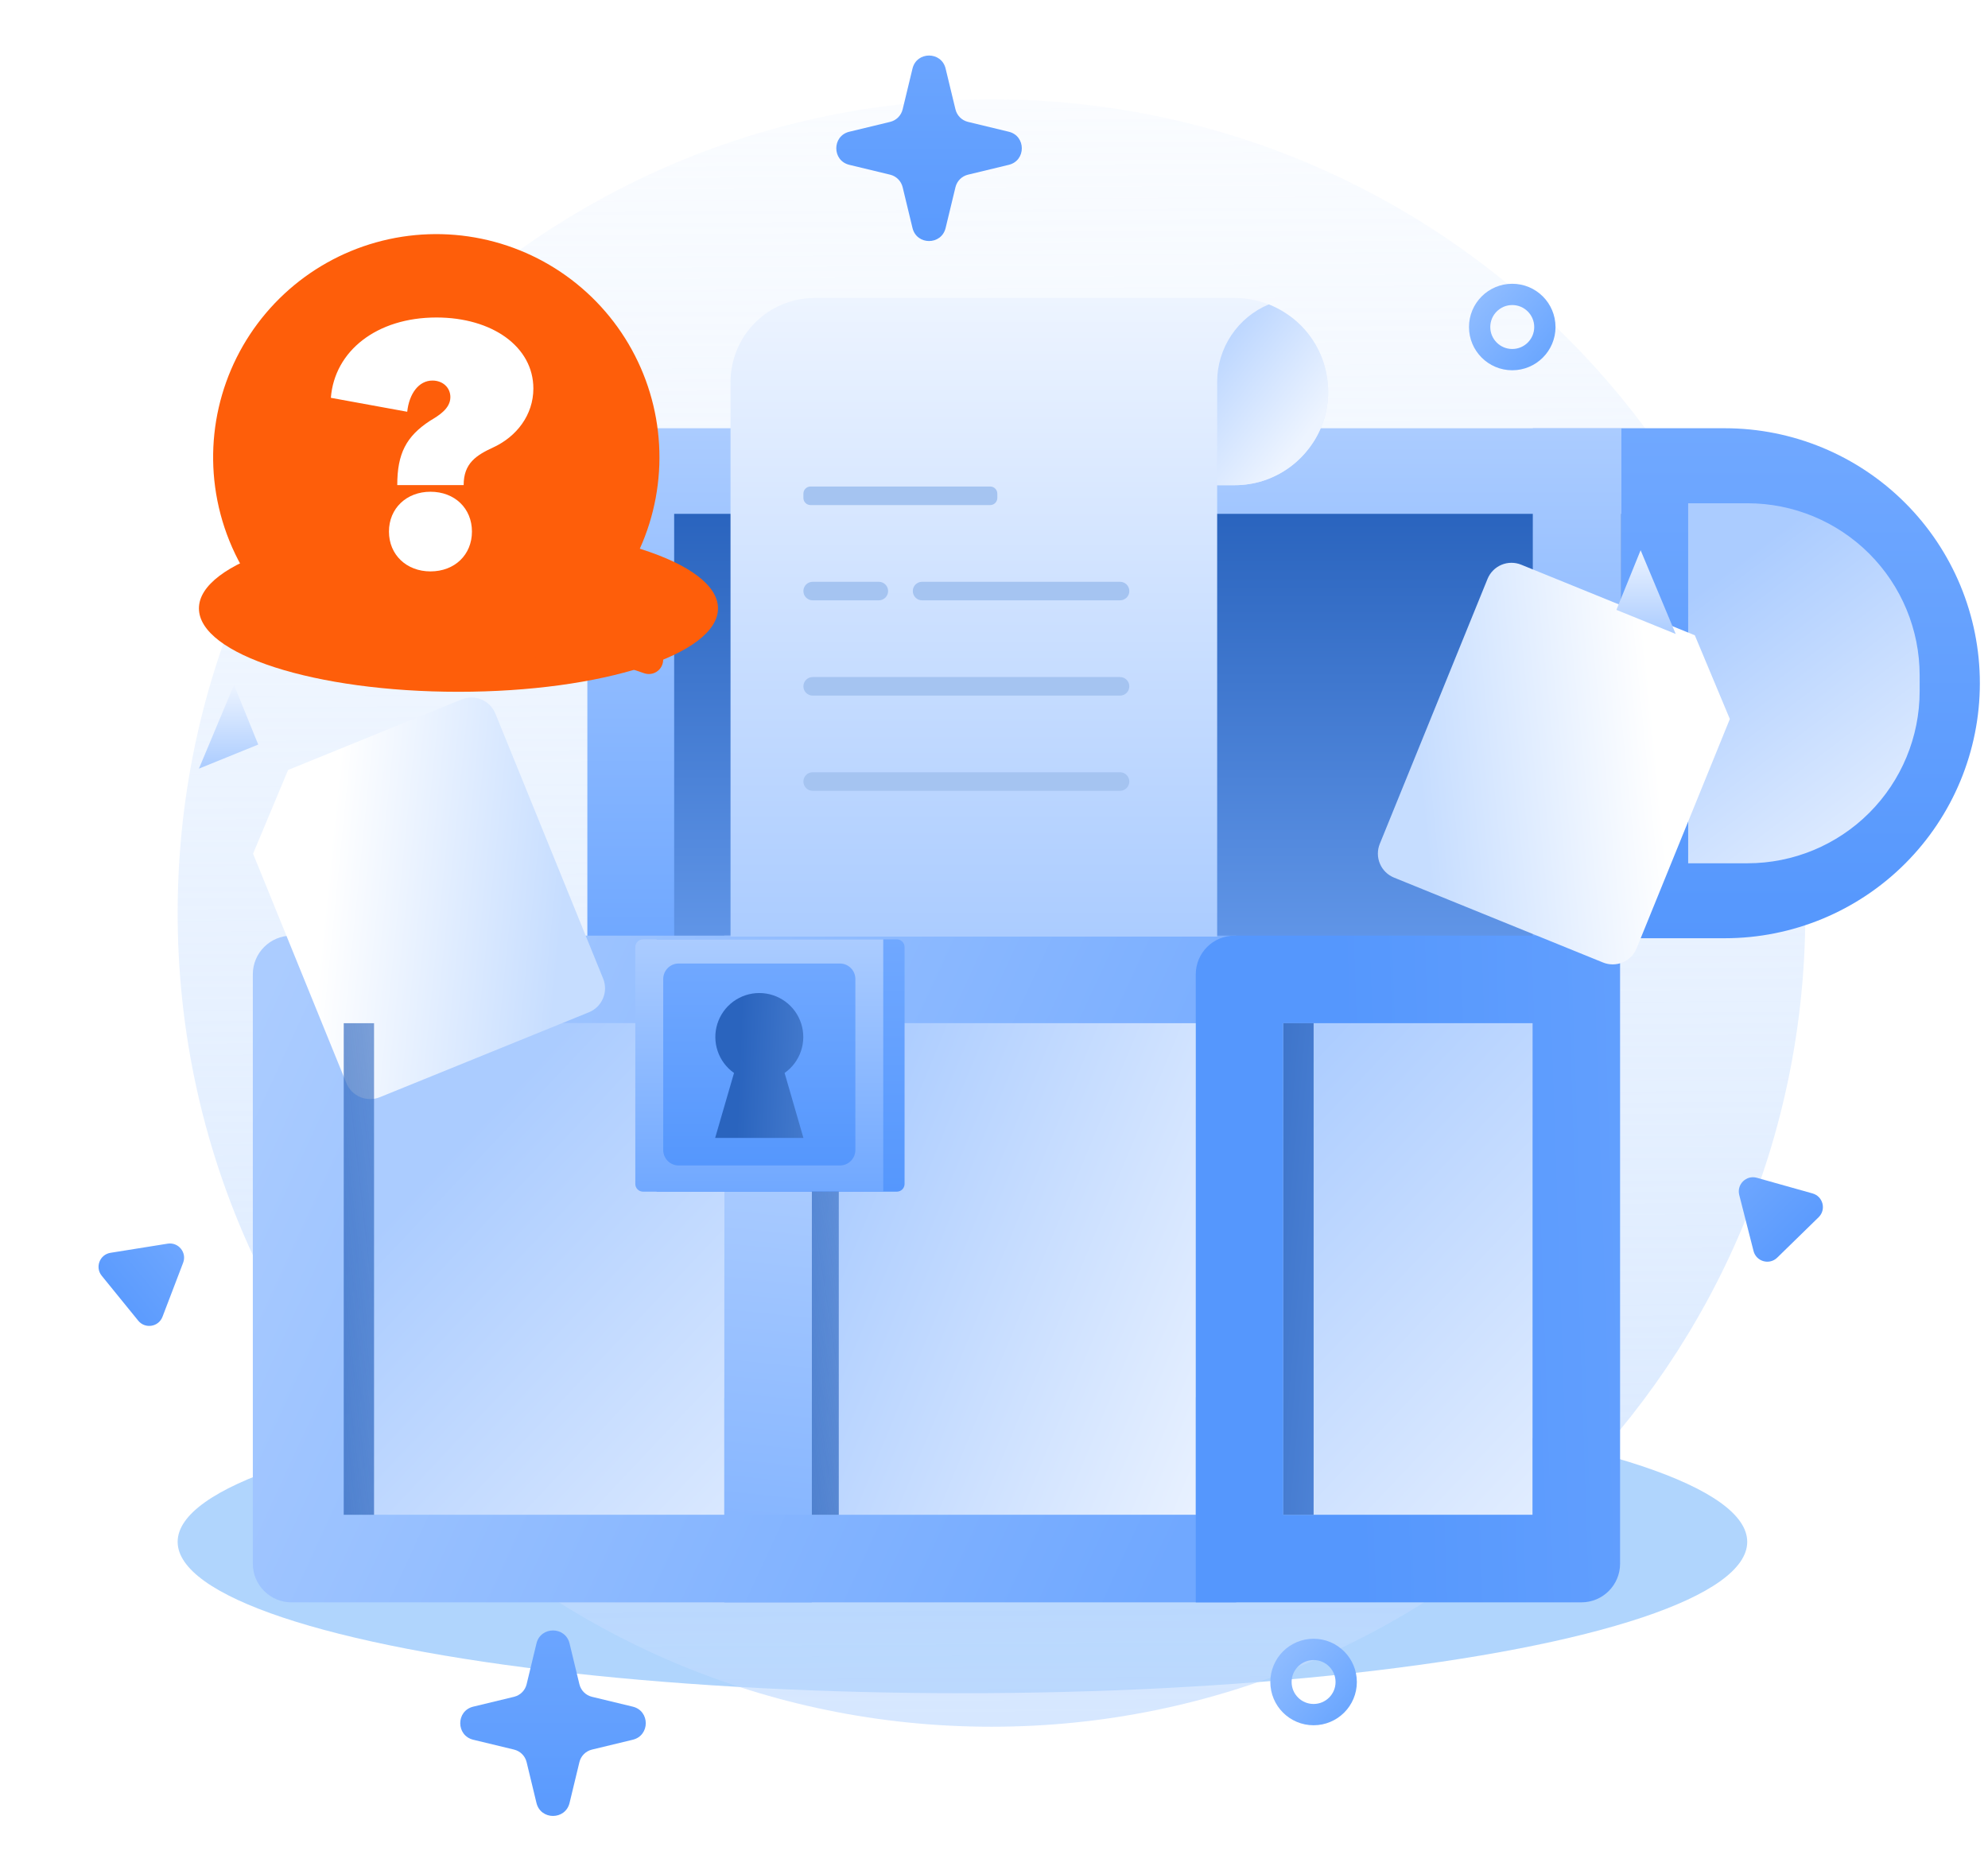 <svg width="244" height="230" viewBox="0 0 244 230" fill="none" xmlns="http://www.w3.org/2000/svg">
<g filter="url(#filter0_f_74_8906)">
<ellipse cx="118.126" cy="189.268" rx="96.322" ry="18.582" fill="#1F88F8" fill-opacity="0.35"/>
</g>
<path d="M121.692 211.966C176.858 211.966 221.579 167.245 221.579 112.079C221.579 56.913 176.858 12.192 121.692 12.192C66.526 12.192 21.805 56.913 21.805 112.079C21.805 167.245 66.526 211.966 121.692 211.966Z" fill="url(#paint0_linear_74_8906)"/>
<path d="M198.964 52.569H72.09V115.18H198.964V52.569Z" fill="url(#paint1_linear_74_8906)"/>
<path d="M198.965 52.569H211.699C220.001 52.569 227.963 55.867 233.833 61.737C239.703 67.608 243.001 75.57 243.001 83.871C243.001 92.173 239.703 100.135 233.833 106.005C227.963 111.875 220.001 115.173 211.699 115.173H198.965V52.569Z" fill="url(#paint2_linear_74_8906)"/>
<path d="M207.199 61.779H214.485C220.087 61.779 225.461 64.005 229.423 67.967C233.385 71.929 235.611 77.302 235.611 82.905V84.845C235.611 90.448 233.385 95.821 229.423 99.783C225.461 103.745 220.087 105.971 214.485 105.971H207.199V61.779Z" fill="url(#paint3_linear_74_8906)"/>
<path d="M198.963 63.077H82.744V115.18H198.963V63.077Z" fill="url(#paint4_linear_74_8906)"/>
<rect x="41.775" y="125.604" width="47.119" height="60.346" fill="url(#paint5_linear_74_8906)"/>
<rect x="99.643" y="125.604" width="47.119" height="60.346" fill="url(#paint6_linear_74_8906)"/>
<rect x="157.51" y="125.604" width="30.586" height="60.346" fill="url(#paint7_linear_74_8906)"/>
<path d="M198.963 52.569H188.131V115.18H198.963V52.569Z" fill="url(#paint8_linear_74_8906)"/>
<path d="M99.641 114.857L88.894 114.857L88.894 196.696L99.641 196.696L99.641 114.857Z" fill="url(#paint9_linear_74_8906)"/>
<path fill-rule="evenodd" clip-rule="evenodd" d="M151.722 125.604V114.857H42.238L35.778 114.857C33.156 114.857 31.031 116.982 31.031 119.603L31.031 191.95C31.031 194.571 33.156 196.696 35.778 196.696L42.238 196.696V196.696H151.722V185.95H42.238L42.238 125.604H151.722Z" fill="url(#paint10_linear_74_8906)"/>
<path fill-rule="evenodd" clip-rule="evenodd" d="M157.51 114.857H188.097L198.843 114.857L198.843 191.95C198.843 194.571 196.718 196.696 194.097 196.696H188.097L188.097 196.696H157.51V185.95H188.097V125.604H157.51V114.857ZM157.51 114.857L151.51 114.857C148.889 114.857 146.764 116.982 146.764 119.603L146.764 196.696L157.51 196.696L157.51 114.857Z" fill="url(#paint11_linear_74_8906)"/>
<path d="M80.592 115.313V115.431V119.155V146.283H110.074C110.599 146.283 111.024 145.858 111.024 145.334V119.155V116.262C111.024 115.738 110.599 115.313 110.074 115.313H80.592Z" fill="url(#paint12_linear_74_8906)"/>
<path d="M78.924 115.313C78.4 115.313 77.975 115.738 77.975 116.262V145.334C77.975 145.858 78.4 146.283 78.924 146.283H108.406V115.313H78.924Z" fill="url(#paint13_linear_74_8906)"/>
<path d="M103.085 118.277H83.301C82.252 118.277 81.402 119.127 81.402 120.176V141.17C81.402 142.218 82.252 143.068 83.301 143.068H103.085C104.134 143.068 104.984 142.218 104.984 141.17V120.176C104.984 119.127 104.134 118.277 103.085 118.277Z" fill="url(#paint14_linear_74_8906)"/>
<g filter="url(#filter1_d_74_8906)">
<path d="M24.416 94.354L35.86 122.5C36.017 122.886 36.247 123.237 36.54 123.533C36.832 123.83 37.18 124.066 37.564 124.227C37.947 124.389 38.359 124.473 38.775 124.475C39.191 124.478 39.604 124.398 39.989 124.24L65.636 113.821C66.415 113.504 67.037 112.89 67.365 112.114C67.693 111.338 67.699 110.465 67.383 109.684L54.155 77.151C53.837 76.373 53.224 75.753 52.45 75.427C51.676 75.1 50.804 75.094 50.025 75.411L28.715 84.075L24.416 94.354Z" fill="url(#paint15_linear_74_8906)"/>
</g>
<g filter="url(#filter2_d_74_8906)">
<path d="M205.67 77.821L194.226 105.967C194.069 106.353 193.839 106.704 193.546 107C193.254 107.297 192.906 107.532 192.522 107.694C192.139 107.856 191.727 107.94 191.311 107.942C190.894 107.945 190.482 107.865 190.096 107.707L164.45 97.288C163.671 96.97 163.048 96.357 162.721 95.581C162.393 94.805 162.387 93.931 162.703 93.151L175.931 60.618C176.249 59.84 176.862 59.22 177.636 58.893C178.41 58.567 179.282 58.562 180.061 58.878L201.371 67.542L205.67 77.821Z" fill="url(#paint16_linear_74_8906)"/>
</g>
<path d="M24.416 94.354L31.694 91.397L28.722 84.075L24.416 94.354Z" fill="url(#paint17_linear_74_8906)"/>
<path d="M205.67 77.821L198.392 74.864L201.364 67.542L205.67 77.821Z" fill="url(#paint18_linear_74_8906)"/>
<path d="M96.299 131.712C97.238 131.053 97.942 130.111 98.309 129.024C98.676 127.938 98.687 126.762 98.341 125.669C97.995 124.575 97.31 123.62 96.385 122.942C95.459 122.265 94.342 121.899 93.195 121.899C92.048 121.899 90.931 122.265 90.005 122.942C89.08 123.62 88.395 124.575 88.049 125.669C87.703 126.762 87.714 127.938 88.082 129.024C88.449 130.111 89.152 131.053 90.091 131.712L87.775 139.683H98.608L96.299 131.712Z" fill="url(#paint19_linear_74_8906)"/>
<path d="M163.017 48.064C163.017 49.224 162.843 50.377 162.501 51.486C161.946 53.263 160.967 54.877 159.647 56.19C159.259 56.582 158.843 56.945 158.401 57.274C158.11 57.501 157.805 57.708 157.486 57.893C157.169 58.088 156.842 58.265 156.506 58.424C156.004 58.672 155.484 58.879 154.95 59.044C153.842 59.386 152.688 59.56 151.528 59.56H149.39V114.974H89.662V46.862C89.672 44.137 90.759 41.526 92.686 39.599C94.613 37.672 97.223 36.586 99.949 36.576H151.499C152.935 36.57 154.359 36.838 155.695 37.365C156.065 37.508 156.427 37.673 156.779 37.859C156.955 37.947 157.125 38.043 157.295 38.146C157.434 38.223 157.569 38.307 157.7 38.397C158.397 38.838 159.043 39.355 159.625 39.938C160.407 40.722 161.072 41.613 161.601 42.585C161.958 43.241 162.25 43.93 162.471 44.643L162.626 45.196C162.721 45.565 162.798 45.939 162.855 46.317C162.954 46.894 163.008 47.478 163.017 48.064Z" fill="url(#paint20_linear_74_8906)"/>
<path d="M163.017 48.064C163.017 49.224 162.843 50.377 162.501 51.486C162.275 52.197 161.984 52.885 161.631 53.543C161.097 54.514 160.429 55.405 159.648 56.19C159.26 56.582 158.844 56.944 158.401 57.274C158.106 57.495 157.804 57.694 157.487 57.893C157.17 58.088 156.843 58.265 156.506 58.424C156.004 58.669 155.484 58.876 154.95 59.044C153.842 59.386 152.689 59.56 151.529 59.56H149.391V46.862C149.395 44.831 149.999 42.847 151.125 41.158C152.252 39.469 153.852 38.149 155.725 37.365C156.093 37.512 156.462 37.674 156.809 37.859C156.986 37.947 157.155 38.043 157.325 38.146C157.464 38.223 157.6 38.306 157.73 38.397C158.427 38.838 159.073 39.355 159.655 39.938C160.437 40.721 161.102 41.613 161.631 42.585C161.986 43.242 162.277 43.931 162.501 44.643L162.656 45.196C162.752 45.565 162.828 45.939 162.885 46.316C162.974 46.895 163.018 47.479 163.017 48.064Z" fill="url(#paint21_linear_74_8906)"/>
<path d="M137.465 94.799H99.748C99.117 94.799 98.606 95.309 98.606 95.938C98.606 96.568 99.117 97.078 99.748 97.078H137.465C138.097 97.078 138.608 96.568 138.608 95.938C138.608 95.309 138.097 94.799 137.465 94.799Z" fill="#A5C4F1"/>
<path d="M137.465 83.112H99.748C99.117 83.112 98.606 83.622 98.606 84.251C98.606 84.88 99.117 85.39 99.748 85.39H137.465C138.097 85.39 138.608 84.88 138.608 84.251C138.608 83.622 138.097 83.112 137.465 83.112Z" fill="#A5C4F1"/>
<path d="M137.467 71.417H113.178C112.547 71.417 112.035 71.927 112.035 72.556C112.035 73.185 112.547 73.695 113.178 73.695H137.467C138.099 73.695 138.61 73.185 138.61 72.556C138.61 71.927 138.099 71.417 137.467 71.417Z" fill="#A5C4F1"/>
<path d="M121.531 59.722H99.483C98.998 59.722 98.606 60.115 98.606 60.599V61.123C98.606 61.608 98.998 62.001 99.483 62.001H121.531C122.015 62.001 122.408 61.608 122.408 61.123V60.599C122.408 60.115 122.015 59.722 121.531 59.722Z" fill="#A5C4F1"/>
<path d="M107.86 71.417H99.748C99.117 71.417 98.606 71.927 98.606 72.556C98.606 73.185 99.117 73.695 99.748 73.695H107.86C108.491 73.695 109.003 73.185 109.003 72.556C109.003 71.927 108.491 71.417 107.86 71.417Z" fill="#A5C4F1"/>
<path d="M42.19 125.604H45.909V185.949H42.19V125.604Z" fill="url(#paint22_linear_74_8906)"/>
<path d="M99.643 146.27H102.949V185.949H99.643V146.27Z" fill="url(#paint23_linear_74_8906)"/>
<path d="M157.51 125.604H161.23V185.949H157.51V125.604Z" fill="url(#paint24_linear_74_8906)"/>
<g filter="url(#filter3_f_74_8906)">
<ellipse cx="56.27" cy="74.682" rx="31.854" ry="10.239" fill="#FE5E0A"/>
</g>
<path d="M26.4 59.761C27.015 64.348 28.781 68.704 31.534 72.424C34.287 76.143 37.937 79.105 42.144 81.032C46.351 82.96 50.977 83.79 55.592 83.446C60.207 83.102 64.659 81.595 68.534 79.065L79.091 82.654C79.409 82.759 79.751 82.77 80.076 82.687C80.401 82.604 80.695 82.429 80.924 82.184C81.153 81.939 81.306 81.633 81.367 81.304C81.427 80.974 81.392 80.634 81.266 80.323L77.032 70.225C79.284 66.474 80.604 62.238 80.883 57.872C81.161 53.506 80.39 49.137 78.633 45.13C76.877 41.123 74.186 37.596 70.786 34.842C67.386 32.089 63.376 30.19 59.092 29.305C54.807 28.419 50.373 28.573 46.16 29.753C41.947 30.933 38.079 33.105 34.878 36.087C31.677 39.07 29.237 42.775 27.762 46.894C26.287 51.013 25.82 55.425 26.4 59.761Z" fill="#FE5E0A"/>
<path d="M52.832 70.142C55.807 70.142 57.925 68.105 57.925 65.253C57.925 62.401 55.807 60.364 52.832 60.364C49.899 60.364 47.739 62.401 47.739 65.253C47.739 68.105 49.899 70.142 52.832 70.142ZM56.907 59.549C56.907 56.86 58.455 55.882 60.574 54.904C63.385 53.601 65.463 50.952 65.463 47.693C65.463 42.559 60.411 38.974 53.566 38.974C46.232 38.974 41.058 43.089 40.609 48.834L49.98 50.545C50.225 48.304 51.406 46.715 53.077 46.715C54.34 46.715 55.277 47.571 55.277 48.752C55.277 50.138 53.892 50.993 52.792 51.645C49.858 53.56 48.758 55.679 48.758 59.549H56.907Z" fill="white"/>
<path d="M189.611 40.143C189.611 42.354 187.819 44.146 185.608 44.146C183.397 44.146 181.605 42.354 181.605 40.143C181.605 37.932 183.397 36.14 185.608 36.14C187.819 36.14 189.611 37.932 189.611 40.143Z" stroke="url(#paint25_linear_74_8906)" stroke-width="2.613"/>
<circle cx="161.225" cy="206.475" r="4.003" stroke="url(#paint26_linear_74_8906)" stroke-width="2.613"/>
<path d="M20.576 152.666C21.9 152.454 22.957 153.754 22.478 155.007L19.944 161.642C19.466 162.895 17.811 163.16 16.965 162.119L12.486 156.607C11.64 155.566 12.238 154.001 13.562 153.789L20.576 152.666Z" fill="url(#paint27_linear_74_8906)"/>
<path d="M213.468 146.686C213.137 145.386 214.336 144.216 215.627 144.578L222.465 146.5C223.756 146.863 224.17 148.487 223.21 149.423L218.127 154.384C217.168 155.321 215.554 154.867 215.223 153.568L213.468 146.686Z" fill="url(#paint28_linear_74_8906)"/>
<path d="M111.997 8.417C112.512 6.284 115.546 6.284 116.061 8.417L117.269 13.421C117.453 14.184 118.048 14.779 118.81 14.963L123.814 16.171C125.947 16.686 125.947 19.72 123.814 20.234L118.81 21.442C118.048 21.626 117.453 22.221 117.269 22.984L116.061 27.988C115.546 30.121 112.512 30.121 111.997 27.988L110.789 22.984C110.605 22.221 110.01 21.626 109.248 21.442L104.243 20.234C102.11 19.72 102.11 16.686 104.243 16.171L109.248 14.963C110.01 14.779 110.605 14.184 110.789 13.421L111.997 8.417Z" fill="url(#paint29_linear_74_8906)"/>
<path d="M65.843 201.745C66.358 199.613 69.391 199.613 69.906 201.745L71.114 206.75C71.298 207.512 71.893 208.107 72.656 208.291L77.66 209.499C79.793 210.014 79.793 213.048 77.66 213.563L72.656 214.771C71.893 214.955 71.298 215.55 71.114 216.312L69.906 221.316C69.391 223.449 66.358 223.449 65.843 221.316L64.635 216.312C64.451 215.55 63.855 214.955 63.093 214.771L58.089 213.563C55.956 213.048 55.956 210.014 58.089 209.499L63.093 208.291C63.855 208.107 64.451 207.512 64.635 206.75L65.843 201.745Z" fill="url(#paint30_linear_74_8906)"/>
<defs>
<filter id="filter0_f_74_8906" x="0.032" y="148.913" width="236.191" height="80.71" filterUnits="userSpaceOnUse" color-interpolation-filters="sRGB">
<feFlood flood-opacity="0" result="BackgroundImageFix"/>
<feBlend mode="normal" in="SourceGraphic" in2="BackgroundImageFix" result="shape"/>
<feGaussianBlur stdDeviation="10.886" result="effect1_foregroundBlur_74_8906"/>
</filter>
<filter id="filter1_d_74_8906" x="21.568" y="75.178" width="62.184" height="69.232" filterUnits="userSpaceOnUse" color-interpolation-filters="sRGB">
<feFlood flood-opacity="0" result="BackgroundImageFix"/>
<feColorMatrix in="SourceAlpha" type="matrix" values="0 0 0 0 0 0 0 0 0 0 0 0 0 0 0 0 0 0 127 0" result="hardAlpha"/>
<feOffset dx="6.645" dy="10.442"/>
<feGaussianBlur stdDeviation="4.746"/>
<feComposite in2="hardAlpha" operator="out"/>
<feColorMatrix type="matrix" values="0 0 0 0 0.184 0 0 0 0 0.255 0 0 0 0 0.443 0 0 0 0.15 0"/>
<feBlend mode="normal" in2="BackgroundImageFix" result="effect1_dropShadow_74_8906"/>
<feBlend mode="normal" in="SourceGraphic" in2="effect1_dropShadow_74_8906" result="shape"/>
</filter>
<filter id="filter2_d_74_8906" x="159.623" y="58.645" width="62.184" height="69.232" filterUnits="userSpaceOnUse" color-interpolation-filters="sRGB">
<feFlood flood-opacity="0" result="BackgroundImageFix"/>
<feColorMatrix in="SourceAlpha" type="matrix" values="0 0 0 0 0 0 0 0 0 0 0 0 0 0 0 0 0 0 127 0" result="hardAlpha"/>
<feOffset dx="6.645" dy="10.442"/>
<feGaussianBlur stdDeviation="4.746"/>
<feComposite in2="hardAlpha" operator="out"/>
<feColorMatrix type="matrix" values="0 0 0 0 0.184 0 0 0 0 0.255 0 0 0 0 0.443 0 0 0 0.15 0"/>
<feBlend mode="normal" in2="BackgroundImageFix" result="effect1_dropShadow_74_8906"/>
<feBlend mode="normal" in="SourceGraphic" in2="effect1_dropShadow_74_8906" result="shape"/>
</filter>
<filter id="filter3_f_74_8906" x="2.643" y="42.67" width="107.255" height="64.024" filterUnits="userSpaceOnUse" color-interpolation-filters="sRGB">
<feFlood flood-opacity="0" result="BackgroundImageFix"/>
<feBlend mode="normal" in="SourceGraphic" in2="BackgroundImageFix" result="shape"/>
<feGaussianBlur stdDeviation="10.886" result="effect1_foregroundBlur_74_8906"/>
</filter>
<linearGradient id="paint0_linear_74_8906" x1="120.922" y1="-20.334" x2="122.968" y2="330.455" gradientUnits="userSpaceOnUse">
<stop stop-color="#CAE0FF" stop-opacity="0"/>
<stop offset="1" stop-color="#BCD8FF"/>
</linearGradient>
<linearGradient id="paint1_linear_74_8906" x1="135.527" y1="52.569" x2="135.527" y2="115.18" gradientUnits="userSpaceOnUse">
<stop stop-color="#ABCCFF"/>
<stop offset="1" stop-color="#70A8FF"/>
</linearGradient>
<linearGradient id="paint2_linear_74_8906" x1="220.983" y1="52.569" x2="220.983" y2="115.173" gradientUnits="userSpaceOnUse">
<stop stop-color="#70A8FF"/>
<stop offset="1" stop-color="#5597FD"/>
</linearGradient>
<linearGradient id="paint3_linear_74_8906" x1="239.76" y1="107.417" x2="211.653" y2="70.218" gradientUnits="userSpaceOnUse">
<stop stop-color="#EDF4FF"/>
<stop offset="1" stop-color="#ABCCFF"/>
</linearGradient>
<linearGradient id="paint4_linear_74_8906" x1="140.853" y1="63.077" x2="140.853" y2="115.18" gradientUnits="userSpaceOnUse">
<stop stop-color="#2A64BE"/>
<stop offset="1" stop-color="#6095E7"/>
</linearGradient>
<linearGradient id="paint5_linear_74_8906" x1="101.708" y1="208.269" x2="43.842" y2="153.71" gradientUnits="userSpaceOnUse">
<stop stop-color="#EDF4FF"/>
<stop offset="1" stop-color="#ABCCFF"/>
</linearGradient>
<linearGradient id="paint6_linear_74_8906" x1="149.242" y1="191.323" x2="91.376" y2="167.35" gradientUnits="userSpaceOnUse">
<stop stop-color="#EDF4FF"/>
<stop offset="1" stop-color="#ABCCFF"/>
</linearGradient>
<linearGradient id="paint7_linear_74_8906" x1="200.496" y1="192.562" x2="146.763" y2="141.723" gradientUnits="userSpaceOnUse">
<stop stop-color="#EDF4FF"/>
<stop offset="1" stop-color="#ABCCFF"/>
</linearGradient>
<linearGradient id="paint8_linear_74_8906" x1="193.547" y1="52.569" x2="193.547" y2="115.18" gradientUnits="userSpaceOnUse">
<stop stop-color="#ABCCFF"/>
<stop offset="1" stop-color="#70A8FF"/>
</linearGradient>
<linearGradient id="paint9_linear_74_8906" x1="75.668" y1="140.07" x2="68.228" y2="212.402" gradientUnits="userSpaceOnUse">
<stop stop-color="#ABCCFF"/>
<stop offset="1" stop-color="#70A8FF"/>
</linearGradient>
<linearGradient id="paint10_linear_74_8906" x1="28.965" y1="129.324" x2="147.176" y2="183.882" gradientUnits="userSpaceOnUse">
<stop stop-color="#ABCCFF"/>
<stop offset="1" stop-color="#70A8FF"/>
</linearGradient>
<linearGradient id="paint11_linear_74_8906" x1="239.763" y1="165.696" x2="165.777" y2="168.176" gradientUnits="userSpaceOnUse">
<stop stop-color="#70A8FF"/>
<stop offset="1" stop-color="#5597FD"/>
</linearGradient>
<linearGradient id="paint12_linear_74_8906" x1="95.808" y1="115.313" x2="95.808" y2="146.283" gradientUnits="userSpaceOnUse">
<stop stop-color="#70A8FF"/>
<stop offset="1" stop-color="#5597FD"/>
</linearGradient>
<linearGradient id="paint13_linear_74_8906" x1="93.191" y1="115.313" x2="93.191" y2="146.283" gradientUnits="userSpaceOnUse">
<stop stop-color="#ABCCFF"/>
<stop offset="1" stop-color="#70A8FF"/>
</linearGradient>
<linearGradient id="paint14_linear_74_8906" x1="93.193" y1="118.277" x2="93.193" y2="143.068" gradientUnits="userSpaceOnUse">
<stop stop-color="#70A8FF"/>
<stop offset="1" stop-color="#5597FD"/>
</linearGradient>
<linearGradient id="paint15_linear_74_8906" x1="62.927" y1="97.118" x2="33.841" y2="94.213" gradientUnits="userSpaceOnUse">
<stop stop-color="#C6DDFF"/>
<stop offset="1" stop-color="white"/>
</linearGradient>
<linearGradient id="paint16_linear_74_8906" x1="167.159" y1="80.584" x2="196.245" y2="77.68" gradientUnits="userSpaceOnUse">
<stop stop-color="#C6DDFF"/>
<stop offset="1" stop-color="white"/>
</linearGradient>
<linearGradient id="paint17_linear_74_8906" x1="28.055" y1="84.075" x2="28.055" y2="94.354" gradientUnits="userSpaceOnUse">
<stop stop-color="#EDF4FF"/>
<stop offset="1" stop-color="#ABCCFF"/>
</linearGradient>
<linearGradient id="paint18_linear_74_8906" x1="202.031" y1="67.542" x2="202.031" y2="77.821" gradientUnits="userSpaceOnUse">
<stop stop-color="#EDF4FF"/>
<stop offset="1" stop-color="#ABCCFF"/>
</linearGradient>
<linearGradient id="paint19_linear_74_8906" x1="90.551" y1="134.697" x2="101.297" y2="135.11" gradientUnits="userSpaceOnUse">
<stop stop-color="#2A64BE"/>
<stop offset="1" stop-color="#4B80D1"/>
</linearGradient>
<linearGradient id="paint20_linear_74_8906" x1="126.339" y1="36.576" x2="126.339" y2="114.974" gradientUnits="userSpaceOnUse">
<stop stop-color="#EDF4FF"/>
<stop offset="1" stop-color="#ABCCFF"/>
</linearGradient>
<linearGradient id="paint21_linear_74_8906" x1="157.923" y1="56.578" x2="141.803" y2="44.178" gradientUnits="userSpaceOnUse">
<stop stop-color="#EDF4FF"/>
<stop offset="1" stop-color="#ABCCFF"/>
</linearGradient>
<linearGradient id="paint22_linear_74_8906" x1="16.15" y1="183.056" x2="94.4" y2="174.265" gradientUnits="userSpaceOnUse">
<stop offset="0.094" stop-color="#2A64BE"/>
<stop offset="1" stop-color="#2A64BE" stop-opacity="0"/>
</linearGradient>
<linearGradient id="paint23_linear_74_8906" x1="76.496" y1="184.047" x2="145.342" y2="173.591" gradientUnits="userSpaceOnUse">
<stop offset="0.094" stop-color="#2A64BE"/>
<stop offset="1" stop-color="#2A64BE" stop-opacity="0"/>
</linearGradient>
<linearGradient id="paint24_linear_74_8906" x1="131.47" y1="183.056" x2="195.6" y2="188.683" gradientUnits="userSpaceOnUse">
<stop offset="0.094" stop-color="#265FB8"/>
<stop offset="1" stop-color="#84B4FF"/>
</linearGradient>
<linearGradient id="paint25_linear_74_8906" x1="179.082" y1="36.825" x2="195.673" y2="51.204" gradientUnits="userSpaceOnUse">
<stop stop-color="#94BFFF"/>
<stop offset="1" stop-color="#4C94FE"/>
</linearGradient>
<linearGradient id="paint26_linear_74_8906" x1="154.699" y1="203.157" x2="171.29" y2="217.536" gradientUnits="userSpaceOnUse">
<stop stop-color="#94BFFF"/>
<stop offset="1" stop-color="#4C94FE"/>
</linearGradient>
<linearGradient id="paint27_linear_74_8906" x1="23.555" y1="152.188" x2="11.783" y2="161.755" gradientUnits="userSpaceOnUse">
<stop stop-color="#70A8FF"/>
<stop offset="1" stop-color="#5597FD"/>
</linearGradient>
<linearGradient id="paint28_linear_74_8906" x1="212.723" y1="143.762" x2="223.317" y2="154.618" gradientUnits="userSpaceOnUse">
<stop stop-color="#70A8FF"/>
<stop offset="1" stop-color="#5597FD"/>
</linearGradient>
<linearGradient id="paint29_linear_74_8906" x1="114.029" y1="0" x2="114.029" y2="36.405" gradientUnits="userSpaceOnUse">
<stop stop-color="#70A8FF"/>
<stop offset="1" stop-color="#5597FD"/>
</linearGradient>
<linearGradient id="paint30_linear_74_8906" x1="67.874" y1="193.328" x2="67.874" y2="229.733" gradientUnits="userSpaceOnUse">
<stop stop-color="#70A8FF"/>
<stop offset="1" stop-color="#5597FD"/>
</linearGradient>
</defs>
</svg>
